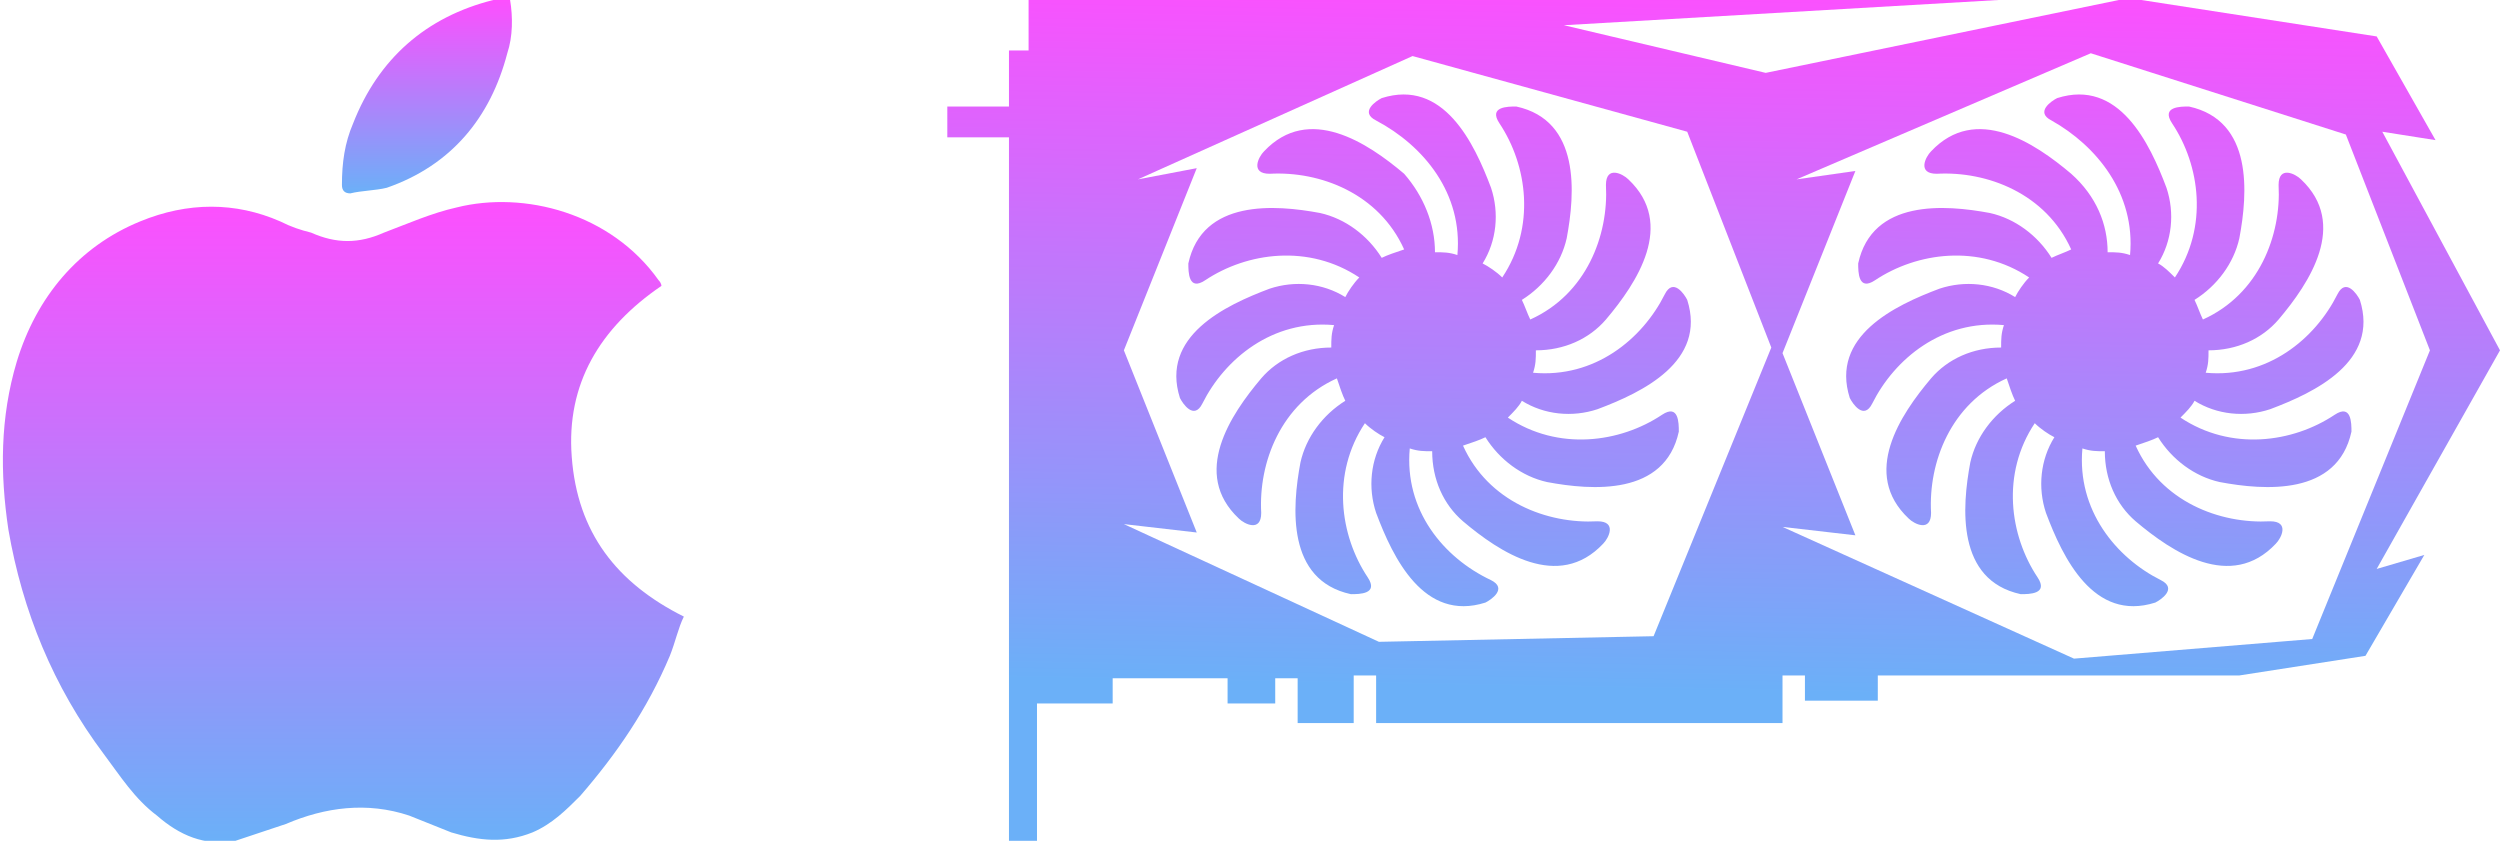 <?xml version="1.0" encoding="utf-8"?>
<!-- Generator: Adobe Illustrator 23.0.1, SVG Export Plug-In . SVG Version: 6.00 Build 0)  -->
<svg version="1.1" id="Ebene_1" xmlns="http://www.w3.org/2000/svg" xmlns:xlink="http://www.w3.org/1999/xlink" x="0px" y="0px"
	 viewBox="0 0 89.2 30" style="enable-background:new 0 0 89.2 30;" xml:space="preserve">
<style type="text/css">
	.st0{fill-rule:evenodd;clip-rule:evenodd;fill:url(#SVGID_1_);}
	.st1{fill-rule:evenodd;clip-rule:evenodd;fill:url(#SVGID_2_);}
	.st2{fill-rule:evenodd;clip-rule:evenodd;fill:url(#SVGID_3_);}
	.st3{fill:url(#SVGID_4_);}
	.st4{fill:url(#SVGID_5_);}
</style>
<g>
	
		<linearGradient id="SVGID_1_" gradientUnits="userSpaceOnUse" x1="61.611" y1="32.582" x2="61.163" y2="7.328" gradientTransform="matrix(1 0 0 -1 0 32)">
		<stop  offset="0" style="stop-color:#FD4FFE"/>
		<stop  offset="1" style="stop-color:#6BB0F8"/>
	</linearGradient>
	<path class="st0" d="M36,30h1v-4.9h2.7v-0.9h4.1v0.9h1.7v-0.9h0.8v0.9v0.7h2v-1.7h0.8v1.7h14.5v-1.7h0.8V25H67v-0.9h12.9l4.5-0.7
		l2.1-3.6l-1.7,0.5l4.4-7.8L85,4.7L86.9,5l-2.1-3.7L76.4,0h-0.8L63,2.6l-7.2-1.7L71.3,0H36.7v1.8H36v2h-2.2v1.1H36V30z M40.6,6.4
		L50.4,2l9.8,2.7l3,7.7L59,22.7l-9.8,0.2l-9.1-4.2l2.6,0.3l-2.6-6.5L42.7,6L40.6,6.4z M64.1,6.4l10.5-4.5l9.1,2.9l3,7.7l-4.2,10.3
		L74,23.5l-10.4-4.7l2.6,0.3l-2.6-6.5l2.6-6.5L64.1,6.4z"/>
	
		<linearGradient id="SVGID_2_" gradientUnits="userSpaceOnUse" x1="51.341" y1="32.764" x2="50.893" y2="7.51" gradientTransform="matrix(1 0 0 -1 0 32)">
		<stop  offset="0" style="stop-color:#FD4FFE"/>
		<stop  offset="1" style="stop-color:#6BB0F8"/>
	</linearGradient>
	<path class="st1" d="M51.2,9c0.3,0,0.5,0,0.8,0.1c0.2-2.2-1.2-3.9-2.9-4.8c-0.6-0.3,0-0.7,0.2-0.8c2.2-0.7,3.3,1.6,3.9,3.2
		c0.3,0.9,0.2,1.9-0.3,2.7c0.2,0.1,0.5,0.3,0.7,0.5c1.2-1.8,0.9-4-0.1-5.5c-0.4-0.6,0.3-0.6,0.6-0.6c2.3,0.5,2.1,3.1,1.8,4.7
		c-0.2,0.9-0.8,1.7-1.6,2.2c0.1,0.2,0.2,0.5,0.3,0.7c2-0.9,2.8-3,2.7-4.8c0-0.7,0.6-0.4,0.8-0.2c1.7,1.6,0.3,3.7-0.8,5
		c-0.6,0.7-1.5,1.1-2.5,1.1c0,0.3,0,0.5-0.1,0.8c2.2,0.2,3.9-1.2,4.7-2.8c0.3-0.6,0.7,0,0.8,0.2c0.7,2.2-1.6,3.3-3.2,3.9
		c-0.9,0.3-1.9,0.2-2.7-0.3c-0.1,0.2-0.3,0.4-0.5,0.6c1.8,1.2,4,0.9,5.5-0.1c0.6-0.4,0.6,0.3,0.6,0.6c-0.5,2.3-3.1,2.1-4.7,1.8
		c-0.9-0.2-1.7-0.8-2.2-1.6c-0.2,0.1-0.5,0.2-0.8,0.3c0.9,2,3,2.8,4.8,2.7c0.7,0,0.4,0.6,0.2,0.8c-1.6,1.7-3.7,0.3-5-0.8
		c-0.7-0.6-1.1-1.5-1.1-2.5c-0.3,0-0.5,0-0.8-0.1c-0.2,2.2,1.2,3.9,2.9,4.7c0.6,0.3,0,0.7-0.2,0.8c-2.2,0.7-3.3-1.6-3.9-3.2
		c-0.3-0.9-0.2-1.9,0.3-2.7c-0.2-0.1-0.5-0.3-0.7-0.5c-1.2,1.8-0.9,4,0.1,5.5c0.4,0.6-0.3,0.6-0.6,0.6c-2.3-0.5-2.1-3.1-1.8-4.7
		c0.2-0.9,0.8-1.7,1.6-2.2c-0.1-0.2-0.2-0.5-0.3-0.8c-2,0.9-2.8,3-2.7,4.8c0,0.7-0.6,0.4-0.8,0.2c-1.7-1.6-0.3-3.7,0.8-5
		c0.6-0.7,1.5-1.1,2.5-1.1c0-0.3,0-0.5,0.1-0.8c-2.2-0.2-3.9,1.2-4.7,2.8c-0.3,0.6-0.7,0-0.8-0.2c-0.7-2.2,1.6-3.3,3.2-3.9
		c0.9-0.3,1.9-0.2,2.7,0.3c0.1-0.2,0.3-0.5,0.5-0.7C46.7,8.7,44.5,9,43,10c-0.6,0.4-0.6-0.3-0.6-0.6c0.5-2.3,3.1-2.1,4.7-1.8
		c0.9,0.2,1.7,0.8,2.2,1.6c0.2-0.1,0.5-0.2,0.8-0.3c-0.9-2-3-2.8-4.8-2.7c-0.7,0-0.4-0.6-0.2-0.8c1.6-1.7,3.7-0.3,5,0.8
		C50.8,7,51.2,8,51.2,9L51.2,9z"/>
	
		<linearGradient id="SVGID_3_" gradientUnits="userSpaceOnUse" x1="75.283" y1="32.339" x2="74.835" y2="7.085" gradientTransform="matrix(1 0 0 -1 0 32)">
		<stop  offset="0" style="stop-color:#FD4FFE"/>
		<stop  offset="1" style="stop-color:#6BB0F8"/>
	</linearGradient>
	<path class="st2" d="M75.2,9c0.3,0,0.5,0,0.8,0.1c0.2-2.2-1.2-3.9-2.8-4.8c-0.6-0.3,0-0.7,0.2-0.8c2.2-0.7,3.3,1.6,3.9,3.2
		c0.3,0.9,0.2,1.9-0.3,2.7c0.2,0.1,0.4,0.3,0.6,0.5c1.2-1.8,0.9-4-0.1-5.5c-0.4-0.6,0.3-0.6,0.6-0.6c2.3,0.5,2.1,3.1,1.8,4.7
		c-0.2,0.9-0.8,1.7-1.6,2.2c0.1,0.2,0.2,0.5,0.3,0.7c2-0.9,2.8-3,2.7-4.8c0-0.7,0.6-0.4,0.8-0.2c1.7,1.6,0.3,3.7-0.8,5
		c-0.6,0.7-1.5,1.1-2.5,1.1c0,0.3,0,0.5-0.1,0.8c2.2,0.2,3.9-1.2,4.7-2.8c0.3-0.6,0.7,0,0.8,0.2c0.7,2.2-1.6,3.3-3.2,3.9
		c-0.9,0.3-1.9,0.2-2.7-0.3c-0.1,0.2-0.3,0.4-0.5,0.6c1.8,1.2,4,0.9,5.5-0.1c0.6-0.4,0.6,0.3,0.6,0.6c-0.5,2.3-3.1,2.1-4.7,1.8
		c-0.9-0.2-1.7-0.8-2.2-1.6c-0.2,0.1-0.5,0.2-0.8,0.3c0.9,2,3,2.8,4.8,2.7c0.7,0,0.4,0.6,0.2,0.8c-1.6,1.7-3.7,0.3-5-0.8
		c-0.7-0.6-1.1-1.5-1.1-2.5c-0.3,0-0.5,0-0.8-0.1c-0.2,2.2,1.2,3.9,2.8,4.7c0.6,0.3,0,0.7-0.2,0.8c-2.2,0.7-3.3-1.6-3.9-3.2
		c-0.3-0.9-0.2-1.9,0.3-2.7c-0.2-0.1-0.5-0.3-0.7-0.5c-1.2,1.8-0.9,4,0.1,5.5c0.4,0.6-0.3,0.6-0.6,0.6c-2.3-0.5-2.1-3.1-1.8-4.7
		c0.2-0.9,0.8-1.7,1.6-2.2c-0.1-0.2-0.2-0.5-0.3-0.8c-2,0.9-2.8,3-2.7,4.8c0,0.7-0.6,0.4-0.8,0.2c-1.7-1.6-0.3-3.7,0.8-5
		c0.6-0.7,1.5-1.1,2.5-1.1c0-0.3,0-0.5,0.1-0.8c-2.2-0.2-3.9,1.2-4.7,2.8c-0.3,0.6-0.7,0-0.8-0.2c-0.7-2.2,1.6-3.3,3.2-3.9
		c0.9-0.3,1.9-0.2,2.7,0.3c0.1-0.2,0.3-0.5,0.5-0.7c-1.8-1.2-4-0.9-5.5,0.1c-0.6,0.4-0.6-0.3-0.6-0.6c0.5-2.3,3.1-2.1,4.7-1.8
		c0.9,0.2,1.7,0.8,2.2,1.6c0.2-0.1,0.5-0.2,0.7-0.3c-0.9-2-3-2.8-4.8-2.7c-0.7,0-0.4-0.6-0.2-0.8c1.6-1.7,3.7-0.3,5,0.8
		C74.8,7,75.2,8,75.2,9L75.2,9z"/>
</g>
<g>
	<linearGradient id="SVGID_4_" gradientUnits="userSpaceOnUse" x1="12.215" y1="7.238" x2="12.215" y2="30">
		<stop  offset="0" style="stop-color:#FD4FFE"/>
		<stop  offset="1" style="stop-color:#6BB0F8"/>
	</linearGradient>
	<path class="st3" d="M23.6,10.2c-2.2,1.5-3.4,3.5-3.2,6.1c0.2,2.7,1.6,4.5,4,5.7c-0.2,0.4-0.3,0.9-0.5,1.4c-0.8,1.9-1.9,3.5-3.2,5
		c-0.5,0.5-1,1-1.7,1.3c-1,0.4-1.9,0.3-2.9,0c-0.5-0.2-1-0.4-1.5-0.6c-1.5-0.5-3-0.3-4.4,0.3c-0.6,0.2-1.2,0.4-1.8,0.6
		c-1.1,0.2-2-0.2-2.8-0.9c-0.8-0.6-1.3-1.4-1.9-2.2c-1.8-2.4-2.9-5.1-3.4-8c-0.3-2-0.3-4,0.3-6c0.7-2.3,2.2-4.1,4.4-5
		c1.7-0.7,3.4-0.7,5,0c0.4,0.2,0.7,0.3,1.1,0.4c0.9,0.4,1.7,0.4,2.6,0c0.8-0.3,1.7-0.7,2.6-0.9c2.4-0.6,5.5,0.2,7.2,2.6
		C23.6,10.1,23.6,10.2,23.6,10.2z"/>
	<linearGradient id="SVGID_5_" gradientUnits="userSpaceOnUse" x1="15.163" y1="-1.818989e-12" x2="15.163" y2="6.903">
		<stop  offset="0" style="stop-color:#FD4FFE"/>
		<stop  offset="1" style="stop-color:#6BB0F8"/>
	</linearGradient>
	<path class="st4" d="M18.2,0c0.1,0.6,0.1,1.3-0.1,1.9c-0.6,2.3-2,4-4.3,4.8c-0.4,0.1-0.9,0.1-1.3,0.2c-0.2,0-0.3-0.1-0.3-0.3
		c0-0.8,0.1-1.5,0.4-2.2c0.9-2.3,2.6-3.8,5-4.4c0.1,0,0.3,0,0.4-0.1C18,0,18.1,0,18.2,0z"/>
</g>
</svg>
